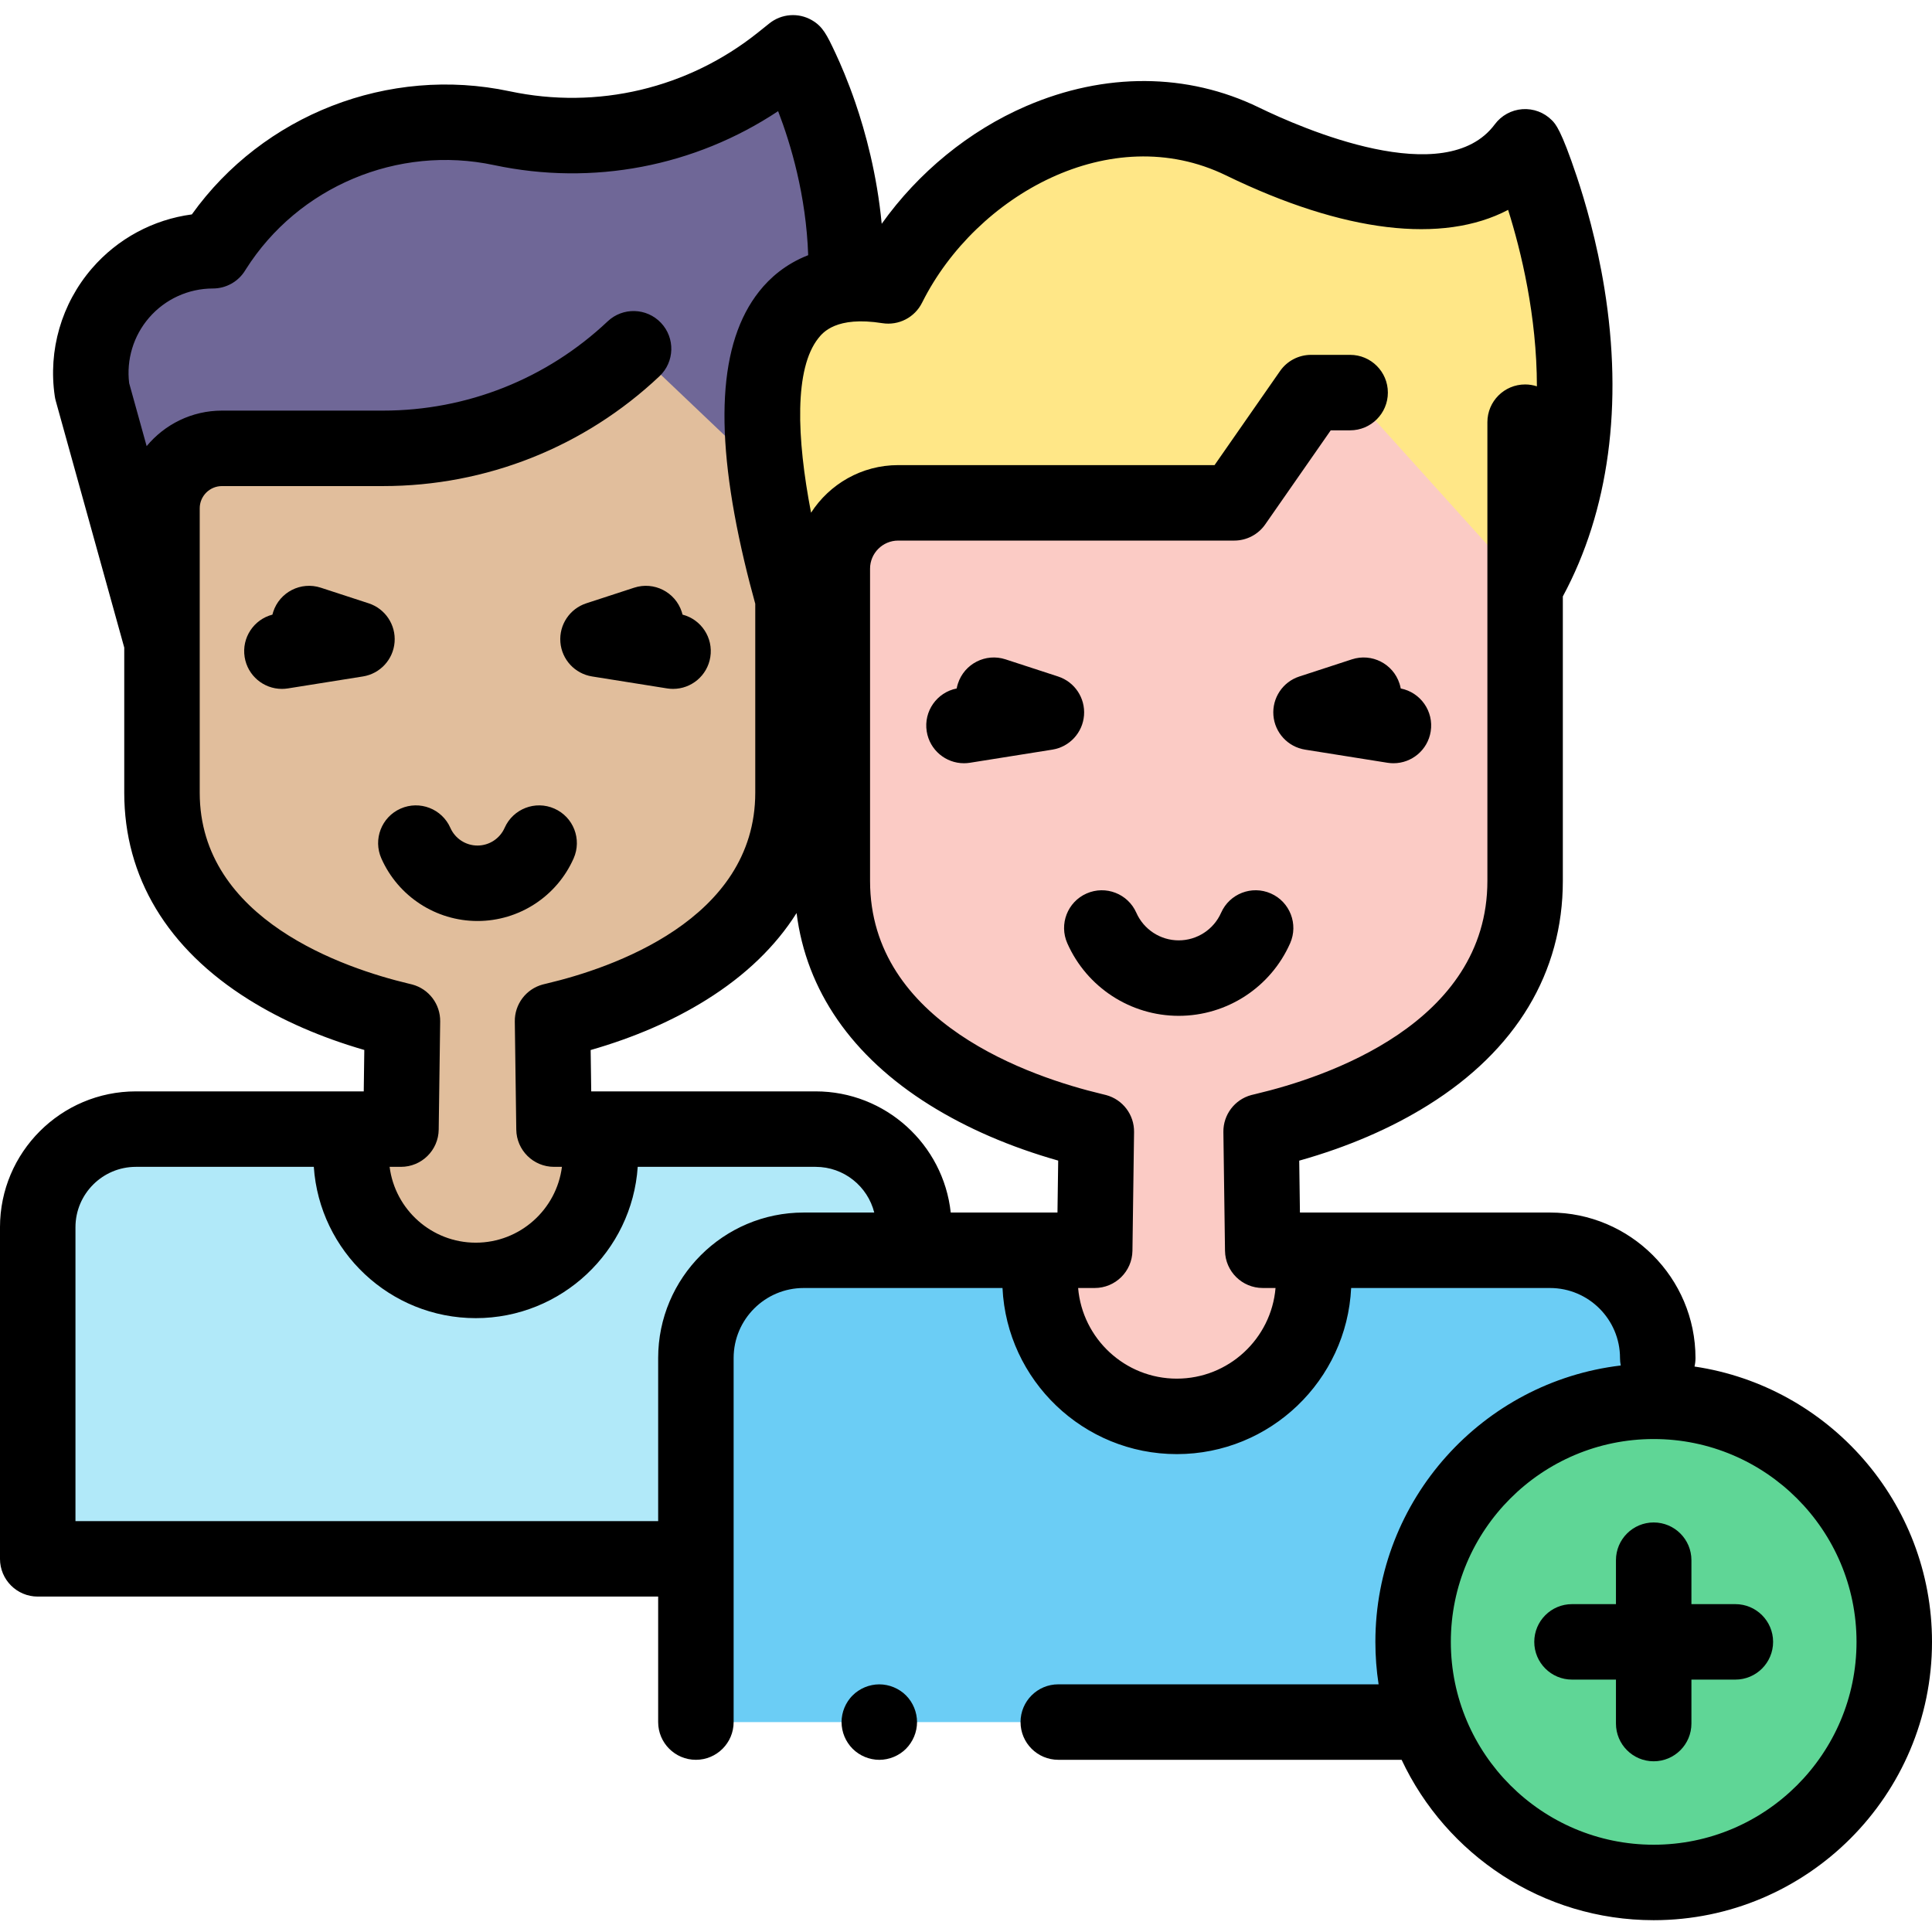 <svg height="512pt" viewBox="0 -4 512.002 512" width="512pt" xmlns="http://www.w3.org/2000/svg"><path d="m10 409.109v-87.875c0-14.363 11.645-26.008 26.008-26.008h180.148c14.367 0 26.008 11.645 26.008 26.008v87.875zm0 0" fill="#b1e9f9"/><path d="m42.93 93.922v112.156c0 47.449 60.004 59.48 63.723 60.48l-.391 28.668h-13.199v7.074c0 18.238 14.785 33.02 33.02 33.02 18.238 0 33.02-14.781 33.02-33.02v-7.074h-12.285l-.391-28.668c3.715-1.004 63.723-12.805 63.723-60.484v-114.773" fill="#e1be9c"/><path d="m210.152 128.621v46.105s14.082-55.387 14.09-102.5c.004-32.473-14.047-62.25-14.09-62.227l-2.984 2.387c-20.844 16.68-48.066 23.133-74.176 17.582-29.629-6.297-60.094 6.449-76.285 32.047-.18.285-.273.438-.273.438-19.766 0-34.918 17.562-32.02 37.113l18.516 66.684v-35.539c0-8.777 7.113-15.895 15.891-15.895h42.68c24.691 0 48.445-9.441 66.402-26.383" fill="#6f6797"/><path d="m74.695 178.562c-4.828 0-9.078-3.508-9.859-8.426-.82-5.137 2.426-9.98 7.359-11.254.059-.246.129-.488.207-.734 1.711-5.25 7.355-8.121 12.609-6.406l12.691 4.141c4.391 1.434 7.23 5.688 6.867 10.293-.359 4.605-3.832 8.363-8.395 9.09l-19.891 3.172c-.535.082-1.062.125-1.59.125zm0 0"/><path d="m178.383 178.562c-.523 0-1.055-.043-1.586-.125l-19.895-3.172c-4.562-.73-8.031-4.484-8.395-9.09-.363-4.605 2.477-8.859 6.867-10.293l12.691-4.141c5.25-1.711 10.898 1.156 12.609 6.406.078.246.148.488.207.734 4.934 1.273 8.18 6.117 7.359 11.254-.781 4.918-5.031 8.426-9.859 8.426zm0 0"/><path d="m280.453 452.371h158.871v-96.48c0-15.77-12.785-28.555-28.555-28.555h-197.793c-15.77 0-28.555 12.785-28.555 28.555v96.48" fill="#6bcdf5"/><path d="m233.031 462.375c-.652 0-1.312-.07-1.961-.199-.633-.129-1.262-.32-1.871-.57-.602-.25-1.18-.559-1.719-.918-.551-.371-1.062-.781-1.52-1.242-.473-.469-.883-.98-1.25-1.531-.363-.539-.672-1.117-.922-1.719-.25-.598-.441-1.23-.57-1.871-.129-.648-.199-1.309-.199-1.957 0-.652.07-1.312.199-1.953.129-.637.32-1.27.57-1.867.25-.602.559-1.191.922-1.73.367-.539.777-1.062 1.25-1.52.457-.461.969-.883 1.52-1.242.539-.359 1.117-.668 1.719-.918.609-.25 1.23-.441 1.871-.57 1.289-.262 2.617-.262 3.91 0 .641.129 1.27.32 1.867.57.602.25 1.191.559 1.73.918.551.359 1.062.781 1.52 1.242.461.457.883.98 1.242 1.52.359.539.668 1.129.918 1.73.25.598.441 1.23.57 1.867.133.641.199 1.301.199 1.953 0 .648-.066 1.309-.199 1.957-.129.641-.32 1.273-.57 1.871-.25.602-.559 1.18-.918 1.719-.359.551-.781 1.062-1.242 1.531-.457.461-.969.871-1.52 1.242-.539.359-1.129.668-1.73.918-.598.25-1.227.441-1.867.57-.641.129-1.301.199-1.949.199zm0 0"/><path d="m220.574 106.316v123.141c0 52.098 65.883 65.305 69.965 66.406l-.43 31.473h-14.488v7.766c0 20.023 16.23 36.254 36.25 36.254 20.023 0 36.254-16.23 36.254-36.254v-7.766h-13.488l-.43-31.477c4.078-1.102 69.965-14.059 69.965-66.402v-126.016" fill="#fbcbc5"/><path d="m404.172 151.457c29.617-51.414.051-116.578 0-116.551-14.145 19.055-45.812 12.73-74.898-1.422-34.586-16.828-76.445 3.66-93.738 38.016-.09.176-.133.27-.133.27-65.137-10.324-14.828 113.957-14.828 113.957v-39.02c0-9.637 7.812-17.449 17.449-17.449h89.066l20.348-29.219h10.363" fill="#ffe787"/><path d="m255.457 198.266c-4.828 0-9.078-3.504-9.863-8.426-.852-5.332 2.684-10.352 7.938-11.387.082-.438.191-.879.336-1.312 1.711-5.254 7.355-8.121 12.605-6.41l13.938 4.547c4.391 1.434 7.23 5.688 6.867 10.293-.363 4.605-3.832 8.363-8.395 9.09l-21.844 3.48c-.527.086-1.059.125-1.582.125zm0 0"/><path d="m369.293 198.266c-.523 0-1.055-.039-1.59-.125l-21.84-3.48c-4.562-.727-8.031-4.488-8.395-9.09-.363-4.605 2.477-8.863 6.867-10.293l13.938-4.547c5.254-1.711 10.895 1.156 12.605 6.406.145.438.254.879.336 1.316 5.254 1.035 8.789 6.055 7.938 11.387-.781 4.922-5.031 8.426-9.859 8.426zm0 0"/><path d="m502 431.113c0 35.211-28.543 63.758-63.758 63.758-35.211 0-63.754-28.547-63.754-63.758 0-35.211 28.543-63.754 63.754-63.754 35.215 0 63.758 28.543 63.758 63.754zm0 0" fill="#5fd696"/><path d="m449.066 358.148c.168-.727.258-1.48.258-2.258 0-21.258-17.297-38.555-38.555-38.555h-66.27l-.188-13.75c12.812-3.605 24.277-8.543 34.156-14.711 23.355-14.582 35.703-35.129 35.703-59.418v-34.383c0-.012 0-.027 0-.039v-40.98c12.211-22.633 16.02-50.805 11.008-81.688-2.016-12.414-5.09-22.945-7.316-29.594-4.176-12.48-5.637-13.945-6.602-14.914-2.051-2.066-4.891-3.133-7.812-2.926-2.902.211-5.57 1.676-7.309 4.016-13.133 17.688-51.152 1.062-62.496-4.457-18.961-9.223-40.867-9.355-61.688-.375-15.152 6.539-28.602 17.582-38.293 31.191-1.246-13.082-4.309-24.297-6.973-32.074-1.969-5.742-3.938-10.273-5.242-13.066-2.355-5.039-3.426-7.148-6.254-8.801-3.574-2.086-8.062-1.758-11.293.824l-2.984 2.387c-18.574 14.867-42.574 20.559-65.852 15.609-32.09-6.82-65.344 6.238-84.223 32.633-10.227 1.359-19.664 6.414-26.488 14.324-8.059 9.34-11.641 21.691-9.832 33.891.062.406.145.812.258 1.207l18.148 65.371v38.461c0 22.387 11.414 41.344 33.004 54.832 8.898 5.559 19.172 10.035 30.613 13.344l-.148 10.977h-60.391c-19.855 0-36.008 16.152-36.008 36.008v87.875c0 5.523 4.477 10 10 10h164.422v33.258c0 5.523 4.477 10 10 10s10-4.477 10-10v-96.477c0-10.234 8.324-18.555 18.555-18.555h52.699c1.168 24.469 21.441 44.02 46.199 44.02 24.754 0 45.027-19.551 46.195-44.02h52.699c10.23 0 18.555 8.324 18.555 18.555 0 .676.07 1.34.199 1.98-36.574 4.328-65.031 35.523-65.031 73.242 0 3.828.293 7.586.855 11.254h-84.891c-5.523 0-10 4.48-10 10 0 5.523 4.477 10 10 10h90.988c11.785 25.09 37.297 42.504 66.801 42.504 40.668 0 73.758-33.09 73.758-73.758-.004-36.992-27.379-67.711-62.938-72.965zm-396.137-152.07v-75.367c0-3.25 2.645-5.895 5.895-5.895h42.68c27.352 0 53.371-10.34 73.266-29.113 4.016-3.789 4.199-10.117.41-14.133-3.793-4.02-10.121-4.203-14.141-.41-16.164 15.254-37.309 23.656-59.535 23.656h-42.68c-8.023 0-15.207 3.668-19.961 9.414l-4.633-16.688c-.766-6.258 1.137-12.547 5.266-17.332 4.254-4.93 10.43-7.758 16.938-7.758 3.473 0 6.703-1.809 8.523-4.766l.203-.324c13.867-21.926 40.293-33.027 65.754-27.613 26.23 5.578 53.203.367 75.297-14.293 3.367 8.738 7.422 22.348 7.969 38.168-6.016 2.348-10.164 6.039-12.953 9.555-10.816 13.602-12.113 37-3.977 71.531.914 3.887 1.898 7.672 2.902 11.297v50.07c0 33.816-38.539 46.602-55.109 50.527-.57.137-.98.234-1.223.301-4.41 1.191-7.453 5.223-7.391 9.793l.391 28.664c.074 5.469 4.531 9.863 10 9.863h2.102c-1.441 11.32-11.133 20.098-22.836 20.098-11.703 0-21.395-8.777-22.836-20.098h3.012c5.473 0 9.926-4.395 10-9.863l.391-28.664c.066-4.57-2.977-8.602-7.391-9.793-.23-.059-.621-.156-1.16-.285-16.59-3.973-55.172-16.84-55.172-50.543zm227.312 111.258h-28.285c-1.949-18.027-17.262-32.109-35.797-32.109h-59.477l-.152-10.957c11.488-3.293 21.785-7.758 30.684-13.316 10.352-6.461 18.359-14.203 23.887-22.988 2.582 20.527 14.637 37.988 35.25 50.863 9.879 6.168 21.32 11.117 34.082 14.742zm-105.82 38.555v43.219h-154.422v-77.875c0-8.824 7.18-16.008 16.008-16.008h47.156c1.508 22.363 20.184 40.094 42.922 40.094 22.734 0 41.41-17.73 42.918-40.094h47.156c7.48 0 13.781 5.16 15.527 12.109h-18.711c-21.258 0-38.555 17.293-38.555 38.555zm137.449 5.465c-13.723 0-25.02-10.586-26.156-24.023h4.395c5.469 0 9.922-4.391 10-9.859l.43-31.477c.062-4.566-2.98-8.598-7.395-9.789-.246-.066-.664-.168-1.242-.309-18.438-4.41-61.328-18.742-61.328-56.441v-82.75c0-4.105 3.344-7.449 7.453-7.449h89.062c3.273 0 6.34-1.602 8.207-4.285l17.363-24.934h5.141c5.523 0 10-4.477 10-10 0-5.52-4.477-10-10-10h-10.363c-3.273 0-6.336 1.602-8.207 4.285l-17.359 24.934h-83.844c-9.676 0-18.195 5.031-23.086 12.613-3.859-19.973-4.449-38.215 1.938-46.25 1.164-1.465 4.707-5.922 16.961-3.977 4.312.68 8.57-1.512 10.516-5.422l.117-.227c14.184-28.184 49.891-48.379 80.426-33.52 31.277 15.215 57.48 18.234 74.77 9.141 3.449 10.953 7.613 28.055 7.629 46.762-.984-.32-2.031-.496-3.121-.496-5.523 0-10 4.477-10 10v56.945.074 64.551c0 37.828-42.844 52.066-61.262 56.43-.613.145-1.055.254-1.312.32-4.41 1.191-7.453 5.223-7.391 9.793l.43 31.473c.074 5.469 4.527 9.863 10 9.863h3.391c-1.137 13.438-12.434 24.023-26.16 24.023zm126.371 123.516c-29.641 0-53.754-24.117-53.754-53.758s24.113-53.754 53.754-53.754c29.645 0 53.758 24.113 53.758 53.754s-24.113 53.758-53.758 53.758zm0 0"/><path d="m459.891 421.113h-11.645v-11.645c0-5.523-4.48-10-10-10-5.523 0-10 4.477-10 10v11.645h-11.648c-5.52 0-10 4.477-10 10 0 5.523 4.48 10 10 10h11.648v11.648c0 5.52 4.477 10 10 10 5.52 0 10-4.48 10-10v-11.648h11.645c5.523 0 10-4.477 10-10 0-5.523-4.48-10-10-10zm0 0"/><path d="m312.375 265.207c-12.773 0-24.363-7.551-29.527-19.234-2.234-5.055.051-10.957 5.102-13.188 5.059-2.234 10.957.051 13.191 5.102 1.965 4.449 6.375 7.32 11.234 7.32s9.27-2.875 11.234-7.32c2.234-5.051 8.137-7.336 13.188-5.105 5.055 2.234 7.336 8.141 5.105 13.191-5.164 11.684-16.754 19.234-29.527 19.234zm0 0"/><path d="m126.539 240.074c-11.02 0-21.023-6.516-25.48-16.598-2.23-5.051.051-10.957 5.105-13.188 5.055-2.234 10.957.051 13.188 5.102 1.258 2.848 4.078 4.688 7.188 4.688 3.109 0 5.93-1.84 7.188-4.684 2.234-5.051 8.137-7.34 13.188-5.105 5.055 2.23 7.34 8.137 5.105 13.188-4.457 10.082-14.457 16.598-25.48 16.598zm0 0"/></svg>